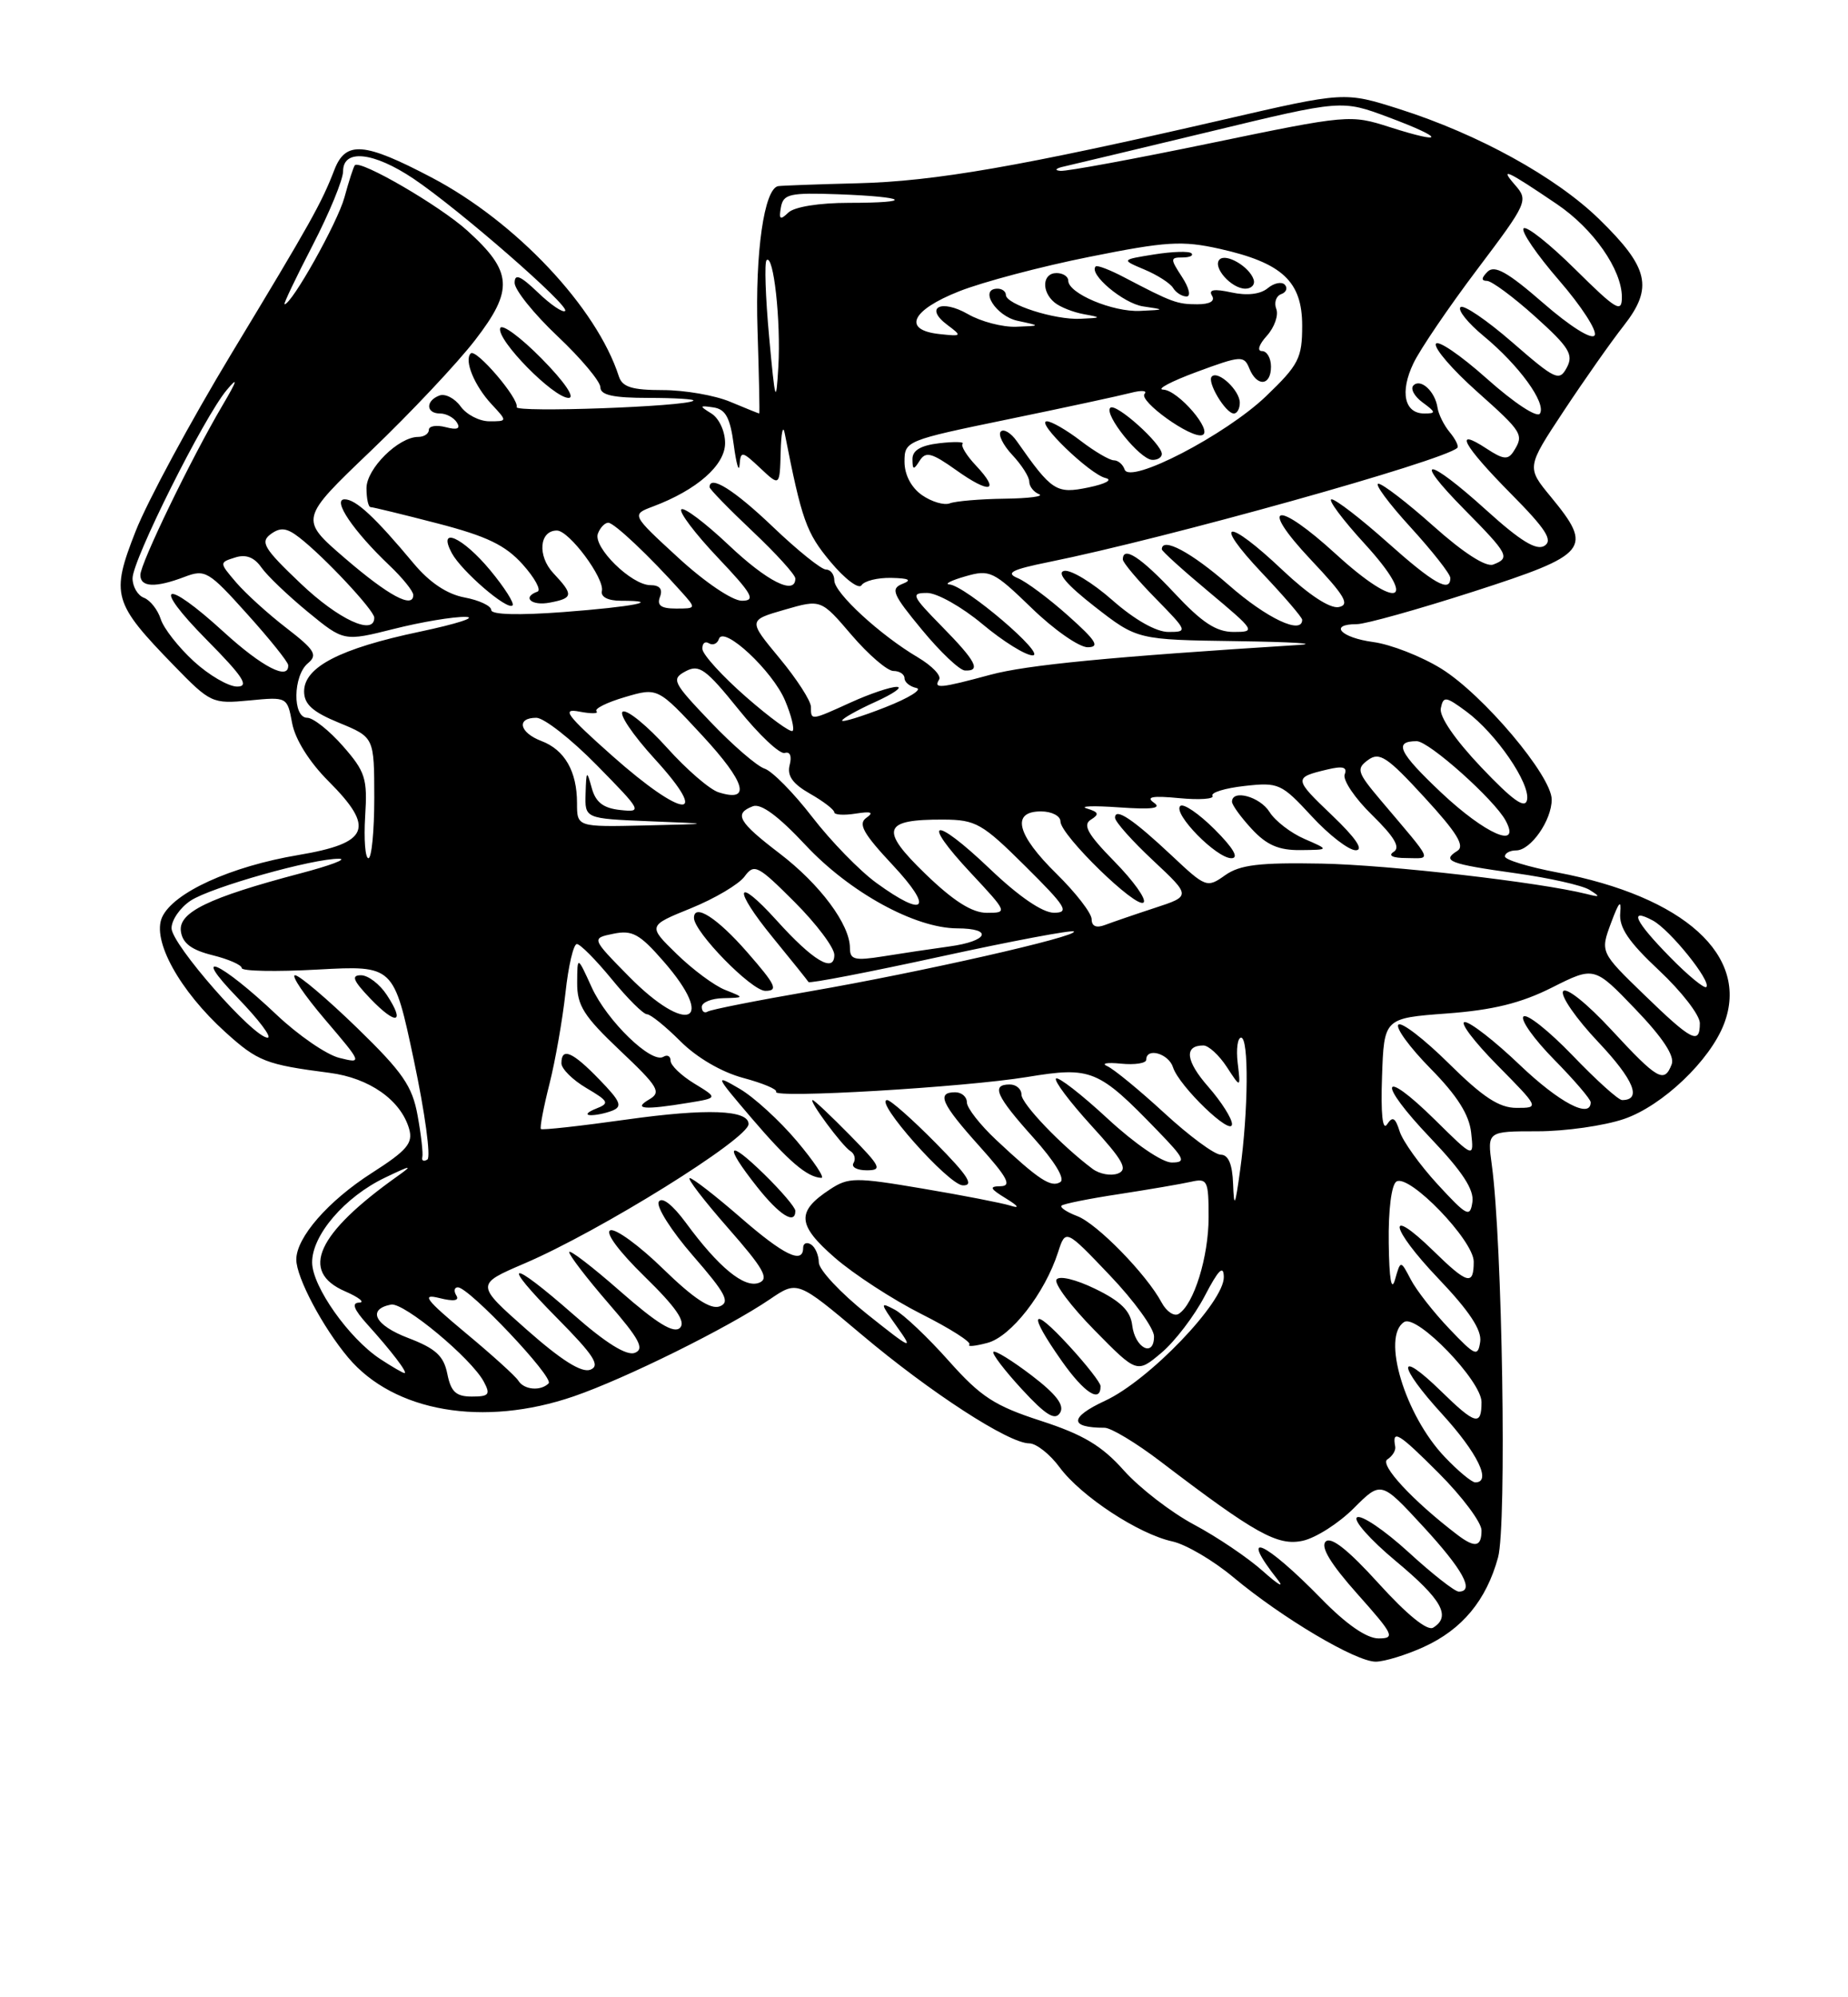 <?xml version="1.0" encoding="UTF-8" standalone="no"?>
<!DOCTYPE svg PUBLIC "-//W3C//DTD SVG 1.1//EN" "http://www.w3.org/Graphics/SVG/1.1/DTD/svg11.dtd" >
<svg xmlns="http://www.w3.org/2000/svg" xmlns:xlink="http://www.w3.org/1999/xlink" version="1.1" viewBox="0 0 237 256">
 <g >
 <path fill="currentColor"
d=" M 182.58 211.10 C 187.51 208.86 190.61 205.13 192.12 199.62 C 193.25 195.53 192.67 159.13 191.32 149.32 C 190.73 145.00 190.73 145.00 197.19 145.00 C 200.74 145.00 205.73 144.29 208.28 143.42 C 213.20 141.74 219.32 135.92 221.11 131.21 C 224.42 122.52 216.02 114.91 199.70 111.82 C 196.02 111.12 193.00 110.20 193.00 109.77 C 193.00 109.35 193.65 109.00 194.44 109.00 C 196.31 109.00 199.00 105.15 199.00 102.48 C 199.00 99.44 190.20 89.02 184.83 85.70 C 182.29 84.13 178.36 82.59 176.10 82.29 C 171.93 81.73 170.35 80.00 174.01 80.00 C 175.11 80.00 181.86 78.11 189.01 75.81 C 203.77 71.05 204.36 70.32 198.89 63.68 C 195.77 59.90 195.77 59.90 200.53 52.70 C 203.15 48.74 206.62 43.80 208.25 41.73 C 212.06 36.86 211.46 34.30 205.08 28.08 C 199.53 22.68 189.59 17.20 179.47 13.98 C 172.44 11.75 172.44 11.75 156.97 15.32 C 130.90 21.33 119.90 23.24 110.00 23.49 C 104.78 23.62 100.18 23.79 99.79 23.86 C 98.00 24.21 96.83 32.38 97.15 42.30 C 97.34 48.18 97.44 53.00 97.37 53.00 C 97.30 53.00 95.63 52.33 93.65 51.50 C 91.68 50.67 87.79 50.00 85.00 50.00 C 81.06 50.00 79.81 49.61 79.37 48.25 C 76.52 39.41 66.16 28.42 55.35 22.75 C 46.71 18.21 44.34 18.02 42.89 21.75 C 41.23 26.05 39.90 28.43 29.68 45.33 C 24.42 54.04 18.89 64.28 17.39 68.10 C 14.19 76.25 14.48 77.25 22.30 85.30 C 26.99 90.12 27.23 90.23 31.97 89.78 C 36.83 89.31 36.84 89.31 37.47 92.71 C 37.86 94.78 39.68 97.68 42.12 100.12 C 48.14 106.14 47.36 108.06 38.27 109.59 C 29.59 111.05 22.23 114.40 20.79 117.56 C 19.45 120.50 23.02 126.98 28.92 132.31 C 33.06 136.05 34.09 136.45 42.27 137.51 C 47.38 138.17 51.41 141.01 52.47 144.69 C 52.99 146.52 52.22 147.44 47.69 150.34 C 42.09 153.92 38.00 158.61 38.00 161.44 C 38.00 163.73 41.38 170.11 44.66 174.01 C 50.53 180.98 62.01 182.95 73.59 178.97 C 80.17 176.71 93.36 170.19 98.75 166.52 C 102.27 164.13 102.27 164.13 110.49 171.05 C 119.31 178.48 129.37 185.00 132.00 185.00 C 132.89 185.00 134.65 186.38 135.90 188.08 C 138.64 191.78 146.02 196.63 150.36 197.57 C 152.09 197.95 155.60 200.01 158.16 202.15 C 164.45 207.40 173.91 213.00 176.44 212.98 C 177.57 212.97 180.34 212.12 182.58 211.10 Z  M 169.46 204.92 C 162.14 197.43 158.71 195.95 163.88 202.50 C 164.75 203.60 163.89 203.10 161.98 201.39 C 160.07 199.68 156.09 196.99 153.14 195.42 C 150.20 193.85 146.15 190.73 144.14 188.48 C 141.32 185.31 138.93 183.88 133.51 182.12 C 127.55 180.19 125.79 179.05 121.66 174.41 C 119.00 171.42 115.89 168.48 114.76 167.87 C 112.83 166.84 112.85 166.98 115.05 170.08 C 117.22 173.12 116.92 172.99 111.21 168.44 C 107.80 165.72 105.01 162.74 105.01 161.81 C 105.00 160.88 104.55 159.84 104.00 159.50 C 103.45 159.16 103.00 159.36 103.00 159.94 C 103.00 162.09 100.51 160.88 94.91 156.00 C 91.74 153.25 88.84 151.00 88.46 151.00 C 88.07 151.00 90.28 153.88 93.37 157.40 C 97.94 162.60 98.68 163.91 97.34 164.42 C 95.45 165.15 92.15 162.43 87.95 156.71 C 86.26 154.42 84.90 153.36 84.49 154.02 C 84.11 154.63 86.09 157.75 88.88 160.96 C 93.07 165.77 93.67 166.91 92.30 167.44 C 91.14 167.88 88.95 166.43 85.07 162.66 C 82.01 159.67 78.95 157.44 78.28 157.69 C 77.56 157.96 79.37 160.40 82.68 163.63 C 86.71 167.56 87.98 169.42 87.21 170.19 C 86.43 170.97 84.27 169.65 79.56 165.52 C 75.95 162.35 73.00 160.09 73.00 160.49 C 73.00 160.90 75.25 163.83 78.00 167.01 C 82.02 171.64 82.69 172.90 81.41 173.40 C 80.36 173.80 77.68 172.14 73.55 168.50 C 65.25 161.22 64.06 161.48 71.46 168.96 C 76.18 173.73 77.03 175.05 75.71 175.56 C 74.59 175.99 71.99 174.35 67.53 170.41 C 60.99 164.63 60.99 164.63 67.24 161.95 C 76.95 157.80 96.00 145.95 96.00 144.07 C 96.00 142.25 90.67 142.05 80.39 143.49 C 74.49 144.32 69.53 144.87 69.37 144.71 C 69.21 144.55 69.70 141.96 70.46 138.96 C 71.22 135.96 72.14 130.69 72.52 127.25 C 72.89 123.81 73.55 121.00 73.98 121.00 C 74.41 121.00 76.42 123.03 78.45 125.50 C 80.47 127.98 82.51 130.00 82.97 130.00 C 83.43 130.00 85.36 131.56 87.27 133.47 C 89.36 135.56 92.55 137.42 95.31 138.16 C 97.82 138.83 99.73 139.63 99.53 139.94 C 98.99 140.82 123.70 139.36 131.74 138.04 C 139.96 136.69 140.84 137.05 148.45 144.92 C 151.95 148.53 152.16 149.00 150.26 149.00 C 149.04 149.00 145.49 146.57 142.03 143.36 C 138.68 140.26 135.71 137.96 135.43 138.24 C 135.15 138.52 137.19 141.23 139.96 144.27 C 144.04 148.73 144.69 149.90 143.38 150.41 C 142.48 150.75 141.02 150.49 140.12 149.82 C 136.13 146.84 131.00 141.48 131.00 140.30 C 131.00 139.58 130.32 139.00 129.50 139.00 C 127.07 139.00 127.73 140.48 132.53 145.82 C 135.26 148.86 136.63 151.11 135.98 151.51 C 134.79 152.25 133.23 151.23 127.75 146.10 C 125.69 144.17 124.00 142.01 124.00 141.30 C 124.00 140.58 123.33 140.00 122.50 140.00 C 120.06 140.00 120.73 141.48 125.59 146.89 C 129.19 150.90 129.79 152.01 128.34 152.04 C 126.82 152.06 126.94 152.34 129.00 153.60 C 130.64 154.61 130.83 154.93 129.55 154.52 C 128.48 154.19 123.42 153.20 118.30 152.34 C 109.69 150.88 108.81 150.89 106.45 152.44 C 102.10 155.29 102.22 156.99 107.07 161.21 C 109.51 163.33 114.51 166.58 118.18 168.43 C 121.86 170.28 124.62 172.04 124.32 172.34 C 124.03 172.64 125.07 172.54 126.64 172.12 C 129.66 171.32 133.99 165.77 135.69 160.51 C 136.66 157.51 136.66 157.51 142.33 163.46 C 145.45 166.73 148.00 170.25 148.00 171.29 C 148.00 174.05 145.55 172.79 145.20 169.85 C 144.98 168.02 143.72 166.78 140.49 165.21 C 137.97 163.98 135.83 163.47 135.49 164.01 C 135.17 164.53 137.36 167.44 140.36 170.49 C 145.81 176.03 145.81 176.03 148.95 173.39 C 150.68 171.93 153.17 168.67 154.50 166.12 C 156.26 162.74 156.92 162.08 156.95 163.67 C 157.02 166.87 147.38 176.92 141.72 179.54 C 137.13 181.67 137.11 183.00 141.66 183.00 C 142.48 183.00 145.71 184.94 148.83 187.32 C 161.02 196.61 163.86 198.19 167.09 197.48 C 168.76 197.11 171.69 195.24 173.62 193.31 C 177.12 189.81 177.12 189.81 182.52 195.66 C 187.61 201.18 189.16 204.00 187.08 204.00 C 186.57 204.00 183.66 201.72 180.61 198.92 C 177.55 196.13 174.60 194.13 174.04 194.48 C 173.48 194.82 175.72 197.35 179.01 200.09 C 184.92 205.01 186.14 207.18 183.80 208.62 C 183.05 209.08 180.45 206.97 176.82 202.97 C 172.90 198.65 170.70 196.90 170.01 197.59 C 169.33 198.27 170.65 200.45 174.08 204.30 C 178.74 209.53 178.97 210.00 176.79 210.00 C 175.27 210.00 172.66 208.20 169.46 204.92 Z  M 132.30 176.29 C 129.83 174.41 127.62 173.04 127.40 173.27 C 127.18 173.49 128.82 175.64 131.05 178.06 C 134.13 181.40 135.31 182.12 135.95 181.08 C 136.54 180.12 135.48 178.72 132.30 176.29 Z  M 141.14 177.66 C 141.14 177.23 139.31 174.89 137.07 172.46 C 132.20 167.17 131.76 168.19 136.20 174.49 C 139.06 178.54 141.16 179.89 141.14 177.66 Z  M 102.00 155.20 C 102.00 154.76 100.20 152.65 98.00 150.50 C 93.24 145.85 92.78 146.67 97.08 152.11 C 99.97 155.76 102.00 157.03 102.00 155.20 Z  M 120.00 146.50 C 117.01 143.47 114.21 141.00 113.78 141.00 C 112.00 141.00 121.62 151.86 123.47 151.93 C 124.97 151.98 124.15 150.70 120.00 146.50 Z  M 102.19 146.25 C 99.99 143.64 96.69 140.62 94.85 139.55 C 91.62 137.66 91.68 137.80 96.40 143.33 C 101.10 148.83 103.52 150.90 105.34 150.97 C 105.81 150.99 104.39 148.86 102.19 146.25 Z  M 109.00 145.50 C 106.57 143.03 104.42 141.00 104.22 141.00 C 103.65 141.00 108.00 146.88 109.06 147.54 C 109.60 147.87 109.77 148.56 109.46 149.07 C 109.14 149.58 109.90 150.00 111.15 150.00 C 113.19 150.00 112.97 149.54 109.00 145.50 Z  M 78.49 142.37 C 79.87 141.83 79.62 141.20 76.87 138.37 C 73.41 134.79 72.00 134.19 72.00 136.28 C 72.00 136.99 73.44 138.42 75.19 139.45 C 78.09 141.16 78.20 141.41 76.44 142.10 C 75.37 142.52 75.03 142.89 75.67 142.93 C 76.31 142.97 77.58 142.72 78.49 142.37 Z  M 88.29 141.35 C 92.08 140.73 92.08 140.73 89.04 138.88 C 87.37 137.86 86.00 136.55 86.00 135.96 C 86.00 135.37 85.59 135.14 85.08 135.45 C 83.56 136.39 77.84 130.85 75.88 126.54 C 74.04 122.50 74.04 122.50 74.02 125.96 C 74.00 128.88 74.87 130.25 79.52 134.65 C 84.43 139.29 84.85 139.99 83.27 140.91 C 81.12 142.16 82.60 142.29 88.29 141.35 Z  M 186.89 196.71 C 181.18 192.36 176.86 187.70 177.93 187.05 C 178.57 186.64 179.03 185.91 178.93 185.41 C 178.51 183.14 179.35 183.65 184.50 188.80 C 187.53 191.83 190.00 195.14 190.00 196.15 C 190.00 198.29 189.16 198.44 186.89 196.71 Z  M 185.29 186.75 C 180.17 181.39 177.13 171.27 180.09 169.44 C 181.73 168.43 190.00 176.99 190.00 179.71 C 190.00 182.82 189.21 182.61 184.81 178.31 C 179.10 172.74 179.21 174.98 184.96 181.26 C 189.51 186.25 191.33 190.00 189.20 190.00 C 188.75 190.00 186.99 188.54 185.29 186.75 Z  M 57.37 176.10 C 56.91 173.79 55.88 172.84 52.34 171.49 C 48.08 169.87 47.03 167.82 50.15 167.21 C 51.78 166.90 60.44 174.09 62.05 177.10 C 62.93 178.74 62.71 179.00 60.51 179.00 C 58.48 179.00 57.83 178.39 57.37 176.10 Z  M 66.48 176.97 C 66.14 176.41 63.07 173.63 59.67 170.81 C 54.58 166.56 54.00 165.79 56.33 166.37 C 58.20 166.84 58.95 166.72 58.52 166.04 C 58.17 165.47 58.26 165.00 58.72 165.00 C 60.15 165.00 71.10 176.57 70.36 177.31 C 69.34 178.33 67.21 178.15 66.48 176.97 Z  M 48.75 174.18 C 44.74 171.53 40.06 164.91 40.03 161.83 C 39.99 158.33 44.21 153.41 49.38 150.94 C 52.75 149.32 53.04 149.29 51.01 150.73 C 40.62 158.11 38.40 162.97 44.25 165.51 C 46.04 166.29 46.85 166.94 46.06 166.96 C 45.06 166.99 45.37 167.82 47.11 169.75 C 50.20 173.17 52.36 176.00 51.87 175.99 C 51.67 175.99 50.26 175.17 48.75 174.18 Z  M 185.87 170.31 C 183.87 168.22 181.65 165.38 180.93 164.00 C 179.62 161.50 179.62 161.50 178.91 164.00 C 178.45 165.62 178.16 163.98 178.10 159.31 C 178.04 155.08 178.45 151.84 179.09 151.44 C 180.73 150.43 189.00 158.99 189.00 161.71 C 189.00 164.82 188.21 164.61 183.81 160.31 C 177.69 154.34 178.25 157.36 184.46 163.87 C 188.44 168.04 190.06 170.49 189.83 171.99 C 189.53 173.94 189.20 173.81 185.87 170.31 Z  M 148.97 166.94 C 147.03 163.32 140.69 156.83 138.15 155.87 C 136.81 155.36 135.91 154.76 136.14 154.53 C 136.37 154.30 139.69 153.63 143.53 153.05 C 147.36 152.46 151.51 151.75 152.75 151.47 C 154.85 151.00 155.00 151.29 155.00 156.01 C 155.00 161.10 153.11 167.20 151.15 168.41 C 150.57 168.76 149.59 168.10 148.97 166.94 Z  M 184.36 151.79 C 182.09 149.32 179.90 146.27 179.50 145.01 C 178.94 143.23 178.59 143.04 177.88 144.12 C 177.31 144.99 177.07 142.73 177.24 138.00 C 177.50 130.50 177.50 130.50 185.56 129.90 C 191.47 129.46 195.05 128.58 199.03 126.58 C 204.46 123.85 204.46 123.85 209.73 129.34 C 213.24 132.99 214.80 135.36 214.39 136.41 C 213.44 138.89 212.59 138.41 206.66 132.00 C 203.50 128.59 200.83 126.46 200.46 127.06 C 200.11 127.64 202.13 130.56 204.97 133.56 C 209.54 138.40 210.61 141.00 208.03 141.00 C 207.55 141.00 204.69 138.42 201.66 135.26 C 198.62 132.11 195.80 129.87 195.38 130.29 C 194.96 130.70 196.73 133.19 199.31 135.81 C 201.89 138.43 204.00 140.89 204.00 141.28 C 204.00 143.45 199.98 141.33 194.91 136.50 C 191.74 133.47 188.57 131.00 187.86 131.00 C 187.15 131.00 189.01 133.47 192.00 136.50 C 197.43 142.00 197.43 142.00 194.49 142.00 C 192.26 142.00 190.18 140.63 185.81 136.31 C 182.64 133.18 179.73 130.94 179.34 131.33 C 178.94 131.72 180.80 134.26 183.47 136.97 C 186.87 140.42 188.42 142.87 188.67 145.17 C 189.03 148.46 189.03 148.46 184.04 143.54 C 177.03 136.64 176.54 138.62 183.46 145.87 C 187.53 150.14 189.07 152.48 188.83 154.07 C 188.53 156.09 188.14 155.89 184.36 151.79 Z  M 158.14 151.75 C 158.05 149.21 157.53 148.00 156.56 148.00 C 155.76 148.00 152.50 145.59 149.31 142.65 C 146.11 139.71 142.82 137.01 142.00 136.65 C 141.18 136.30 141.96 136.15 143.75 136.33 C 145.54 136.51 147.00 136.28 147.00 135.83 C 147.00 134.21 149.88 135.03 150.44 136.81 C 151.21 139.22 158.00 145.76 158.00 144.08 C 158.00 143.36 156.64 141.22 154.98 139.32 C 152.06 136.00 151.81 134.00 154.33 134.00 C 154.99 134.00 156.34 135.24 157.33 136.75 C 159.12 139.50 159.12 139.50 158.73 136.25 C 158.52 134.46 158.72 133.00 159.17 133.00 C 160.17 133.00 160.10 142.38 159.04 150.00 C 158.40 154.65 158.26 154.92 158.14 151.75 Z  M 54.16 148.32 C 54.28 147.87 54.01 145.47 53.56 143.00 C 52.88 139.21 51.66 137.44 45.80 131.75 C 41.97 128.04 38.39 125.00 37.84 125.00 C 37.30 125.00 39.02 127.55 41.67 130.66 C 46.48 136.30 46.49 136.33 43.51 135.59 C 41.87 135.18 38.26 132.70 35.49 130.08 C 28.22 123.20 24.24 121.46 30.46 127.88 C 33.19 130.70 34.93 133.00 34.32 133.00 C 32.50 133.00 22.00 121.04 22.00 118.97 C 22.00 117.91 23.11 116.32 24.46 115.43 C 27.11 113.70 40.21 110.01 43.50 110.07 C 44.60 110.09 42.35 110.94 38.50 111.95 C 26.75 115.05 22.85 116.94 23.20 119.38 C 23.41 120.90 24.56 121.76 27.25 122.43 C 29.31 122.94 31.00 123.68 31.00 124.08 C 31.00 124.48 35.39 124.57 40.75 124.27 C 50.50 123.74 50.50 123.74 53.08 135.91 C 54.50 142.61 55.28 148.33 54.81 148.62 C 54.34 148.91 54.05 148.78 54.16 148.32 Z  M 49.61 127.53 C 48.70 126.14 47.21 125.00 46.29 125.00 C 45.01 125.00 45.28 125.68 47.49 127.99 C 50.82 131.46 52.02 131.20 49.61 127.53 Z  M 210.86 127.50 C 205.22 122.04 205.22 122.04 206.62 118.27 C 207.62 115.58 207.95 115.22 207.79 117.00 C 207.61 118.88 208.85 120.71 212.78 124.39 C 215.65 127.08 218.00 130.11 218.00 131.14 C 218.00 133.95 217.00 133.45 210.86 127.50 Z  M 80.63 125.13 C 75.84 120.26 75.84 120.26 78.67 119.68 C 81.08 119.18 82.04 119.71 85.08 123.20 C 91.99 131.10 88.15 132.77 80.63 125.13 Z  M 90.00 129.06 C 90.00 128.48 91.24 127.97 92.75 127.94 C 95.50 127.87 95.50 127.87 93.00 126.88 C 91.62 126.34 88.83 124.27 86.79 122.28 C 83.07 118.66 83.07 118.66 88.62 116.41 C 91.67 115.17 94.76 113.34 95.49 112.34 C 96.72 110.66 97.18 110.89 101.91 115.62 C 104.71 118.42 107.00 121.47 107.00 122.39 C 107.00 124.78 104.26 123.14 99.59 117.96 C 94.28 112.09 93.92 113.83 99.13 120.19 C 101.52 123.11 103.57 125.67 103.69 125.87 C 103.81 126.08 111.43 124.61 120.61 122.61 C 129.79 120.61 137.49 119.16 137.72 119.39 C 138.34 120.01 118.00 124.62 103.93 127.05 C 97.09 128.23 91.16 129.40 90.75 129.66 C 90.34 129.91 90.00 129.64 90.00 129.06 Z  M 95.83 122.05 C 92.01 117.67 89.00 115.73 89.00 117.65 C 89.00 119.46 96.38 127.00 98.15 127.00 C 99.86 127.00 99.50 126.25 95.83 122.05 Z  M 214.19 122.69 C 209.67 118.09 208.83 116.30 211.96 117.98 C 214.17 119.16 219.52 125.81 218.83 126.51 C 218.58 126.75 216.49 125.04 214.19 122.69 Z  M 109.00 121.50 C 109.00 118.49 105.16 113.34 99.97 109.38 C 94.68 105.34 94.08 104.29 96.55 103.34 C 97.59 102.94 99.83 104.60 103.30 108.31 C 108.96 114.37 117.34 118.97 122.75 118.99 C 127.44 119.00 126.75 120.63 121.75 121.31 C 119.41 121.63 115.59 122.20 113.25 122.58 C 109.60 123.16 109.00 123.01 109.00 121.50 Z  M 140.00 117.82 C 140.00 117.05 137.97 114.43 135.50 112.00 C 130.38 106.98 129.64 104.00 133.50 104.00 C 134.88 104.00 136.00 104.58 136.00 105.29 C 136.00 107.04 145.78 116.56 146.66 115.67 C 147.06 115.28 145.38 112.93 142.94 110.44 C 139.49 106.93 138.82 105.73 139.90 105.06 C 141.01 104.37 140.91 104.09 139.40 103.63 C 138.35 103.32 140.19 103.25 143.48 103.48 C 147.77 103.78 149.04 103.61 147.98 102.88 C 146.91 102.13 147.80 101.97 151.23 102.30 C 153.83 102.55 155.76 102.41 155.50 102.00 C 155.25 101.59 157.09 101.02 159.60 100.74 C 163.97 100.25 164.34 100.42 168.21 104.61 C 170.44 107.03 172.98 108.99 173.88 108.98 C 174.93 108.96 173.86 107.39 170.82 104.49 C 165.90 99.80 165.89 99.66 170.22 98.63 C 172.22 98.15 172.82 98.32 172.45 99.26 C 172.18 99.97 173.76 102.32 175.97 104.47 C 178.83 107.27 179.63 108.62 178.74 109.18 C 177.97 109.67 178.60 109.98 180.40 109.98 C 183.64 110.00 183.96 110.71 177.08 102.58 C 174.05 98.99 173.90 98.54 175.45 97.41 C 176.91 96.34 177.90 96.99 182.69 102.21 C 186.85 106.73 187.90 108.44 186.90 109.06 C 184.83 110.34 185.88 110.74 194.34 111.92 C 198.66 112.52 202.93 113.48 203.84 114.05 C 205.27 114.95 205.23 115.03 203.50 114.59 C 197.42 113.07 178.17 110.86 169.50 110.69 C 161.51 110.54 159.02 110.84 157.12 112.18 C 154.80 113.83 154.64 113.77 150.29 109.68 C 145.29 104.99 143.00 103.46 143.00 104.81 C 143.00 105.32 145.19 107.78 147.88 110.29 C 152.75 114.85 152.75 114.85 148.07 116.38 C 145.50 117.22 142.63 118.21 141.70 118.56 C 140.60 118.98 140.00 118.72 140.00 117.82 Z  M 155.77 106.30 C 153.73 104.27 151.75 102.92 151.36 103.31 C 150.39 104.28 156.00 110.00 157.92 110.00 C 158.93 110.00 158.18 108.71 155.77 106.30 Z  M 167.30 107.53 C 165.54 106.77 163.52 105.21 162.81 104.07 C 161.59 102.11 158.00 101.13 158.00 102.76 C 158.00 103.18 159.14 104.75 160.54 106.26 C 162.45 108.32 164.00 108.99 166.79 108.96 C 170.50 108.92 170.50 108.92 167.30 107.53 Z  M 118.68 112.01 C 112.77 106.30 113.20 105.01 121.00 105.05 C 125.15 105.07 125.97 105.54 131.50 111.03 C 136.72 116.21 137.20 116.98 135.18 116.99 C 133.71 117.00 130.66 114.91 126.92 111.34 C 119.70 104.46 117.95 104.89 124.54 111.93 C 129.22 116.94 129.24 117.00 126.56 117.00 C 124.67 117.00 122.29 115.50 118.68 112.01 Z  M 112.40 113.17 C 110.26 111.62 106.55 107.81 104.16 104.71 C 101.77 101.61 99.02 98.83 98.06 98.52 C 97.09 98.21 93.97 95.52 91.12 92.53 C 86.26 87.44 86.06 87.04 87.93 86.04 C 89.66 85.11 90.52 85.73 94.71 90.92 C 97.34 94.19 100.01 96.70 100.64 96.51 C 101.32 96.29 101.57 96.91 101.27 98.06 C 100.92 99.43 101.65 100.46 103.88 101.73 C 105.59 102.70 106.99 103.78 106.99 104.11 C 107.00 104.45 108.24 104.52 109.75 104.28 C 111.73 103.97 112.11 104.11 111.11 104.82 C 110.01 105.59 110.70 106.83 114.50 110.89 C 119.78 116.54 118.68 117.73 112.40 113.17 Z  M 46.83 104.63 C 47.14 99.79 46.86 98.91 43.98 95.63 C 42.23 93.63 40.16 92.00 39.40 92.00 C 37.50 92.00 37.57 86.60 39.49 85.01 C 40.77 83.95 40.37 83.30 36.74 80.50 C 34.41 78.71 31.51 76.08 30.30 74.67 C 28.11 72.11 28.11 72.10 30.14 71.46 C 31.53 71.01 32.60 71.42 33.52 72.73 C 34.26 73.79 36.95 76.35 39.49 78.44 C 44.10 82.22 44.10 82.22 50.51 80.61 C 54.03 79.72 58.17 79.03 59.71 79.07 C 61.24 79.11 58.60 79.96 53.82 80.97 C 43.61 83.12 39.00 85.50 39.00 88.62 C 39.00 90.27 40.10 91.26 43.50 92.65 C 47.99 94.50 47.99 94.50 48.00 102.25 C 48.00 106.51 47.66 110.00 47.25 110.00 C 46.84 110.00 46.65 107.59 46.83 104.63 Z  M 184.81 101.57 C 179.38 96.44 178.69 95.00 181.69 95.00 C 183.26 95.00 191.67 102.51 193.10 105.19 C 195.11 108.94 190.50 106.93 184.81 101.57 Z  M 74.00 102.93 C 74.00 98.87 72.42 96.11 69.44 94.98 C 66.60 93.90 66.18 92.00 68.78 92.00 C 69.76 92.00 73.25 94.73 76.53 98.07 C 82.32 103.96 82.41 104.13 79.54 103.82 C 77.37 103.59 76.39 102.83 75.89 101.00 C 75.25 98.68 75.19 98.73 75.10 101.71 C 75.00 104.92 75.00 104.92 83.25 105.26 C 91.50 105.59 91.50 105.59 82.75 105.80 C 74.00 106.00 74.00 106.00 74.00 102.93 Z  M 189.96 98.34 C 186.59 94.79 184.55 91.82 184.78 90.77 C 185.11 89.20 185.40 89.24 188.06 91.20 C 191.87 94.02 196.26 100.41 195.84 102.52 C 195.59 103.73 194.02 102.61 189.96 98.34 Z  M 78.48 96.84 C 72.63 91.64 71.98 90.76 74.31 91.21 C 75.83 91.50 76.81 91.48 76.50 91.17 C 76.18 90.85 77.82 90.03 80.14 89.35 C 84.35 88.11 84.35 88.11 90.09 94.30 C 95.65 100.31 96.38 102.89 92.15 101.55 C 91.01 101.19 88.05 98.63 85.56 95.86 C 83.07 93.09 80.52 90.99 79.90 91.20 C 79.27 91.41 81.11 94.15 83.98 97.29 C 91.28 105.28 87.65 104.98 78.48 96.84 Z  M 95.67 89.32 C 92.64 86.67 90.13 83.91 90.08 83.19 C 90.04 82.47 90.41 82.14 90.91 82.45 C 91.42 82.76 92.00 82.51 92.20 81.89 C 92.79 80.12 99.11 86.01 100.69 89.81 C 101.48 91.68 101.91 93.43 101.65 93.68 C 101.40 93.94 98.71 91.98 95.67 89.32 Z  M 108.00 92.36 C 108.00 92.11 109.91 91.03 112.25 89.97 C 114.59 88.91 115.83 88.04 115.00 88.04 C 114.17 88.04 111.54 88.93 109.14 90.02 C 103.95 92.38 104.00 92.37 104.00 90.61 C 104.00 89.84 102.19 87.03 99.97 84.36 C 95.94 79.50 95.94 79.50 100.62 78.15 C 105.29 76.80 105.29 76.80 109.22 81.40 C 111.39 83.93 113.80 86.00 114.58 86.00 C 115.36 86.00 116.00 86.42 116.00 86.93 C 116.00 87.44 116.69 88.00 117.52 88.18 C 118.36 88.35 116.56 89.47 113.52 90.66 C 110.49 91.85 108.00 92.61 108.00 92.36 Z  M 24.84 84.75 C 22.89 82.96 20.98 80.53 20.61 79.34 C 20.23 78.16 19.27 76.93 18.46 76.62 C 17.66 76.32 17.00 75.19 17.00 74.12 C 17.00 71.76 26.15 53.48 29.07 50.00 C 30.59 48.18 30.44 48.73 28.51 52.00 C 24.51 58.78 18.00 72.22 18.00 73.70 C 18.00 75.28 19.93 75.36 23.67 73.94 C 26.31 72.93 26.76 73.20 31.69 78.69 C 34.57 81.88 36.94 84.84 36.96 85.25 C 37.07 87.28 33.62 85.50 28.69 81.00 C 21.01 73.98 19.33 74.75 26.50 82.00 C 31.18 86.73 32.01 88.00 30.41 88.00 C 29.30 88.00 26.79 86.54 24.84 84.75 Z  M 120.44 87.10 C 120.75 86.60 119.52 85.33 117.72 84.26 C 112.88 81.41 107.00 75.99 107.00 74.40 C 107.00 73.63 106.52 73.00 105.93 73.00 C 105.33 73.00 102.26 70.53 99.09 67.50 C 94.13 62.77 91.00 60.82 91.00 62.44 C 91.00 62.69 93.47 65.23 96.50 68.09 C 99.53 70.95 102.00 73.67 102.00 74.15 C 102.00 76.35 98.39 74.54 93.43 69.84 C 90.43 67.01 87.71 64.96 87.38 65.29 C 87.05 65.62 89.14 68.39 92.03 71.44 C 96.51 76.17 96.97 77.00 95.14 77.00 C 93.92 77.00 90.38 74.61 86.98 71.48 C 80.97 65.96 80.97 65.96 83.74 64.92 C 89.36 62.81 92.99 59.63 92.99 56.80 C 93.00 55.30 92.22 53.62 91.25 53.01 C 89.65 52.02 89.67 51.95 91.50 52.22 C 93.05 52.45 93.64 53.53 94.10 57.01 C 94.43 59.48 94.77 60.63 94.85 59.58 C 94.99 57.77 95.16 57.80 97.50 60.00 C 100.00 62.35 100.00 62.35 100.12 57.92 C 100.18 55.49 100.41 54.40 100.63 55.50 C 102.83 66.69 103.40 68.29 106.50 72.00 C 108.35 74.22 110.15 75.57 110.49 75.01 C 110.84 74.46 112.55 74.03 114.31 74.07 C 116.59 74.12 117.00 74.34 115.73 74.84 C 114.17 75.46 114.49 76.19 118.23 80.71 C 120.58 83.56 123.06 85.91 123.75 85.94 C 125.85 86.04 125.18 84.76 120.79 80.29 C 116.92 76.35 116.77 76.00 118.90 76.00 C 120.18 76.00 123.37 77.80 126.00 80.00 C 128.63 82.20 131.52 84.00 132.43 84.00 C 134.28 84.00 123.79 75.05 121.76 74.91 C 121.07 74.86 121.99 74.39 123.81 73.87 C 126.93 72.97 127.40 73.19 132.31 77.94 C 135.16 80.71 138.40 82.97 139.50 82.96 C 141.09 82.94 140.58 82.12 137.00 78.93 C 134.53 76.72 131.60 74.54 130.50 74.09 C 128.92 73.43 129.77 73.00 134.50 72.04 C 149.64 68.98 185.08 59.08 186.89 57.41 C 187.11 57.21 186.68 56.32 185.94 55.42 C 185.19 54.53 184.49 53.11 184.36 52.27 C 184.06 50.18 182.20 48.46 181.27 49.40 C 180.85 49.82 181.38 50.80 182.44 51.58 C 184.16 52.84 184.19 53.00 182.66 53.00 C 180.11 53.00 179.51 50.25 181.26 46.58 C 182.11 44.79 185.79 39.38 189.44 34.54 C 195.92 25.95 196.03 25.69 194.29 23.70 C 192.24 21.35 193.25 21.82 199.66 26.16 C 204.34 29.32 208.00 34.56 208.00 38.09 C 208.00 40.16 207.29 39.73 202.03 34.53 C 198.74 31.27 195.76 28.91 195.40 29.27 C 195.03 29.63 197.08 32.63 199.95 35.94 C 202.81 39.24 204.86 42.41 204.51 42.98 C 204.14 43.59 201.37 41.85 197.91 38.84 C 193.35 34.87 191.67 33.93 190.77 34.83 C 189.97 35.63 189.95 36.00 190.69 36.00 C 191.29 36.00 194.08 38.06 196.88 40.58 C 201.23 44.49 201.83 45.45 200.94 47.11 C 199.97 48.92 199.49 48.69 193.94 43.87 C 190.66 41.02 187.67 38.99 187.30 39.37 C 186.92 39.75 188.26 41.41 190.27 43.07 C 194.81 46.82 198.33 51.66 197.49 53.01 C 197.13 53.59 194.18 51.65 190.68 48.53 C 187.28 45.50 184.34 43.50 184.14 44.09 C 183.94 44.68 186.30 47.41 189.39 50.16 C 195.30 55.43 195.47 55.71 194.11 57.86 C 193.40 58.97 192.79 58.91 190.63 57.49 C 186.33 54.67 187.62 57.06 193.75 63.26 C 198.27 67.82 199.19 69.26 198.07 69.96 C 197.04 70.60 194.98 69.34 190.65 65.42 C 182.97 58.47 180.96 58.37 187.78 65.28 C 193.48 71.05 193.72 71.51 191.50 72.36 C 190.57 72.72 187.68 70.86 183.88 67.47 C 180.51 64.46 177.31 62.00 176.77 62.00 C 176.24 62.00 178.09 64.51 180.90 67.58 C 183.70 70.65 186.00 73.57 186.00 74.08 C 186.00 76.02 183.86 74.81 177.91 69.50 C 174.52 66.48 171.31 64.00 170.77 64.00 C 170.24 64.00 172.16 66.59 175.06 69.75 C 182.00 77.35 179.32 78.32 171.39 71.08 C 163.69 64.03 161.30 64.50 168.10 71.73 C 172.48 76.37 173.16 77.52 171.69 77.81 C 170.56 78.03 167.84 76.24 164.50 73.09 C 157.33 66.30 155.36 66.57 161.85 73.44 C 164.68 76.43 167.00 79.13 167.00 79.44 C 167.00 81.40 162.47 79.27 157.60 75.00 C 152.78 70.78 149.00 68.77 149.00 70.41 C 149.00 70.64 151.74 73.12 155.09 75.91 C 160.98 80.84 161.08 81.00 158.22 81.00 C 155.97 81.00 154.16 79.81 150.60 76.00 C 146.30 71.41 144.00 69.91 144.00 71.71 C 144.00 72.10 145.89 74.35 148.21 76.71 C 152.31 80.89 152.35 81.00 149.85 81.00 C 148.27 81.00 145.50 79.43 142.65 76.92 C 140.11 74.68 137.33 73.00 136.48 73.17 C 135.47 73.39 136.83 74.97 140.39 77.75 C 145.85 82.00 145.85 82.00 158.67 82.18 C 165.73 82.28 169.25 82.50 166.50 82.67 C 142.47 84.18 131.69 85.22 127.00 86.49 C 120.56 88.23 119.69 88.31 120.44 87.10 Z  M 38.58 74.81 C 33.84 70.31 33.34 69.48 34.72 68.46 C 35.97 67.55 36.77 67.64 38.39 68.90 C 41.57 71.36 48.00 78.23 48.00 79.17 C 48.00 81.53 43.42 79.41 38.58 74.81 Z  M 63.00 78.19 C 63.00 77.66 61.46 76.93 59.58 76.58 C 57.33 76.16 55.09 74.66 53.05 72.22 C 48.10 66.29 45.64 64.00 44.20 64.00 C 42.56 64.00 45.32 68.08 49.91 72.44 C 51.61 74.05 53.00 75.77 53.00 76.26 C 53.00 78.07 49.82 76.36 44.20 71.52 C 38.41 66.53 38.41 66.53 47.59 57.76 C 52.64 52.93 58.64 46.56 60.93 43.59 C 65.91 37.14 65.74 34.81 59.93 29.56 C 56.39 26.36 46.20 20.44 45.51 21.18 C 45.34 21.36 44.74 23.22 44.17 25.31 C 43.28 28.55 37.42 39.00 36.49 39.00 C 36.32 39.00 37.94 35.60 40.09 31.45 C 42.24 27.29 44.00 23.02 44.00 21.95 C 44.00 19.05 47.91 19.47 53.04 22.91 C 58.88 26.84 73.10 39.23 72.48 39.85 C 72.20 40.13 70.63 39.07 68.99 37.49 C 66.73 35.33 66.00 35.02 66.00 36.26 C 66.00 37.15 68.47 40.23 71.50 43.09 C 74.53 45.95 77.00 48.90 77.00 49.65 C 77.00 50.64 78.65 51.00 83.17 51.00 C 86.56 51.00 89.15 51.16 88.92 51.36 C 88.04 52.12 66.03 52.91 66.26 52.18 C 66.59 51.10 61.04 44.62 60.37 45.30 C 59.49 46.17 60.84 49.45 63.05 51.82 C 65.08 54.00 65.08 54.00 62.76 54.00 C 61.48 54.00 59.82 53.14 59.07 52.09 C 58.31 51.04 57.08 50.41 56.34 50.70 C 54.56 51.38 54.62 53.00 56.44 53.00 C 57.23 53.00 58.20 53.52 58.60 54.16 C 59.09 54.95 58.63 55.14 57.16 54.75 C 55.97 54.44 55.00 54.60 55.00 55.09 C 55.00 55.59 54.39 56.00 53.63 56.00 C 51.11 56.00 47.00 60.07 47.00 62.57 C 47.00 63.91 47.24 65.00 47.53 65.00 C 47.82 65.00 51.68 65.94 56.12 67.09 C 62.44 68.73 64.81 69.87 67.03 72.34 C 68.59 74.08 69.44 75.65 68.93 75.83 C 66.90 76.56 68.16 77.69 70.50 77.24 C 73.53 76.67 73.58 76.25 70.97 73.47 C 68.89 71.25 69.16 68.00 71.42 68.00 C 72.99 68.00 77.55 74.13 77.19 75.75 C 77.02 76.51 77.97 77.00 79.62 77.00 C 85.13 77.00 81.23 77.77 72.25 78.45 C 66.50 78.88 63.00 78.79 63.00 78.19 Z  M 62.86 73.08 C 59.33 68.83 56.06 67.38 57.94 70.89 C 59.18 73.20 65.06 78.27 65.73 77.60 C 66.00 77.34 64.70 75.30 62.86 73.08 Z  M 69.47 45.97 C 66.75 43.21 64.35 41.45 64.15 42.06 C 63.65 43.54 70.98 51.00 72.92 51.00 C 73.80 51.00 72.39 48.93 69.47 45.97 Z  M 84.64 76.50 C 85.02 75.51 84.60 75.00 83.41 75.00 C 80.98 75.00 76.02 70.12 76.68 68.39 C 76.97 67.62 77.57 67.00 78.01 67.00 C 78.76 67.00 83.30 71.28 87.40 75.87 C 89.30 77.99 89.29 78.00 86.69 78.00 C 84.77 78.00 84.22 77.60 84.64 76.50 Z  M 118.24 63.46 C 116.86 62.49 116.00 60.85 116.00 59.18 C 116.00 56.52 116.19 56.44 129.25 53.75 C 136.54 52.25 143.62 50.72 145.00 50.36 C 146.38 50.00 147.18 50.05 146.79 50.48 C 145.97 51.38 152.76 56.25 154.18 55.77 C 155.63 55.29 151.10 50.01 149.18 49.94 C 148.25 49.91 150.20 48.88 153.50 47.66 C 159.16 45.57 159.54 45.55 160.22 47.22 C 161.19 49.62 163.00 49.48 163.00 47.00 C 163.00 45.90 162.48 45.00 161.85 45.00 C 161.18 45.00 161.45 44.16 162.47 43.04 C 163.44 41.96 163.99 40.41 163.68 39.60 C 163.37 38.79 163.65 37.94 164.31 37.70 C 164.96 37.47 165.17 36.92 164.77 36.49 C 164.37 36.07 163.38 36.27 162.57 36.95 C 161.63 37.72 159.92 37.92 157.92 37.48 C 155.71 37.00 154.96 37.12 155.43 37.89 C 155.87 38.59 155.17 39.00 153.55 39.00 C 150.96 39.00 150.31 38.76 144.18 35.55 C 142.36 34.59 140.71 33.96 140.52 34.15 C 139.57 35.11 144.06 38.89 146.59 39.27 C 149.45 39.69 149.45 39.70 146.20 39.85 C 142.70 40.01 137.00 37.61 137.00 35.97 C 137.00 35.44 136.32 35.00 135.50 35.00 C 133.68 35.00 133.52 37.36 135.25 38.78 C 135.94 39.35 137.62 40.02 139.00 40.27 C 141.32 40.69 141.29 40.74 138.57 40.86 C 135.26 41.02 129.00 39.01 129.00 37.80 C 129.00 37.36 128.52 37.00 127.93 37.00 C 125.51 37.00 127.72 40.53 130.51 41.12 C 133.50 41.76 133.50 41.76 130.33 41.88 C 128.59 41.95 125.80 41.22 124.15 40.27 C 120.68 38.28 118.50 39.42 121.50 41.65 C 123.41 43.08 123.37 43.13 120.50 42.82 C 115.69 42.31 116.84 39.77 123.00 37.34 C 126.03 36.14 133.55 34.15 139.72 32.92 C 149.59 30.94 151.60 30.82 156.41 31.89 C 164.45 33.69 167.00 36.07 167.00 41.74 C 167.00 45.91 166.56 46.76 162.36 50.79 C 157.18 55.75 144.88 62.13 144.23 60.18 C 144.01 59.53 143.39 59.00 142.85 59.00 C 142.31 59.00 140.39 57.88 138.59 56.50 C 136.79 55.12 134.84 54.00 134.26 54.00 C 132.72 54.00 139.75 60.79 141.78 61.27 C 142.75 61.50 141.80 62.02 139.58 62.48 C 135.46 63.33 134.90 62.97 130.41 56.56 C 129.66 55.49 128.73 54.93 128.35 55.31 C 127.97 55.70 128.64 57.05 129.83 58.32 C 131.02 59.59 132.00 61.12 132.00 61.73 C 132.00 62.34 132.56 63.06 133.25 63.34 C 133.94 63.62 131.95 63.88 128.83 63.92 C 125.71 63.96 122.56 64.23 121.82 64.51 C 121.09 64.80 119.48 64.32 118.24 63.46 Z  M 125.16 59.67 C 123.96 58.40 123.19 57.14 123.45 56.88 C 123.71 56.62 122.37 56.59 120.46 56.81 C 118.07 57.09 117.00 57.73 117.02 58.86 C 117.03 60.25 117.17 60.28 117.95 59.04 C 118.72 57.83 119.48 58.02 122.63 60.26 C 126.98 63.36 128.33 63.04 125.16 59.67 Z  M 149.00 58.19 C 149.00 56.88 143.08 51.58 142.39 52.27 C 141.55 53.12 146.17 58.87 147.75 58.94 C 148.44 58.98 149.00 58.63 149.00 58.19 Z  M 159.00 51.62 C 159.00 50.04 156.22 47.44 155.41 48.26 C 154.74 48.92 157.18 53.00 158.24 53.00 C 158.66 53.00 159.00 52.38 159.00 51.62 Z  M 151.59 35.50 C 150.07 33.17 150.07 33.00 151.64 33.00 C 152.57 33.00 153.09 32.76 152.80 32.47 C 152.51 32.17 150.36 32.24 148.03 32.61 C 143.78 33.29 143.78 33.29 146.77 34.55 C 148.42 35.24 150.07 36.30 150.44 36.90 C 150.81 37.51 151.59 38.00 152.17 38.00 C 152.76 38.00 152.50 36.89 151.59 35.50 Z  M 160.77 35.82 C 160.23 34.18 157.24 32.43 156.41 33.26 C 155.45 34.21 157.91 37.00 159.71 37.00 C 160.51 37.00 160.99 36.47 160.77 35.82 Z  M 98.64 43.19 C 98.17 38.08 98.02 33.65 98.31 33.35 C 99.20 32.46 100.16 41.13 99.82 47.00 C 99.53 51.96 99.41 51.59 98.64 43.19 Z  M 100.15 26.57 C 100.46 24.86 101.27 24.68 107.49 24.90 C 116.41 25.23 117.38 26.00 108.87 26.00 C 105.05 26.00 101.87 26.51 101.10 27.25 C 100.05 28.26 99.87 28.13 100.15 26.57 Z  M 136.50 21.33 C 137.60 21.08 146.06 19.06 155.29 16.84 C 172.08 12.79 172.08 12.79 178.07 15.03 C 185.31 17.73 185.43 18.59 178.25 16.30 C 173.17 14.67 172.89 14.70 155.30 18.34 C 145.51 20.37 136.82 21.97 136.00 21.90 C 135.16 21.83 135.38 21.57 136.50 21.33 Z "/>
</g>
</svg>